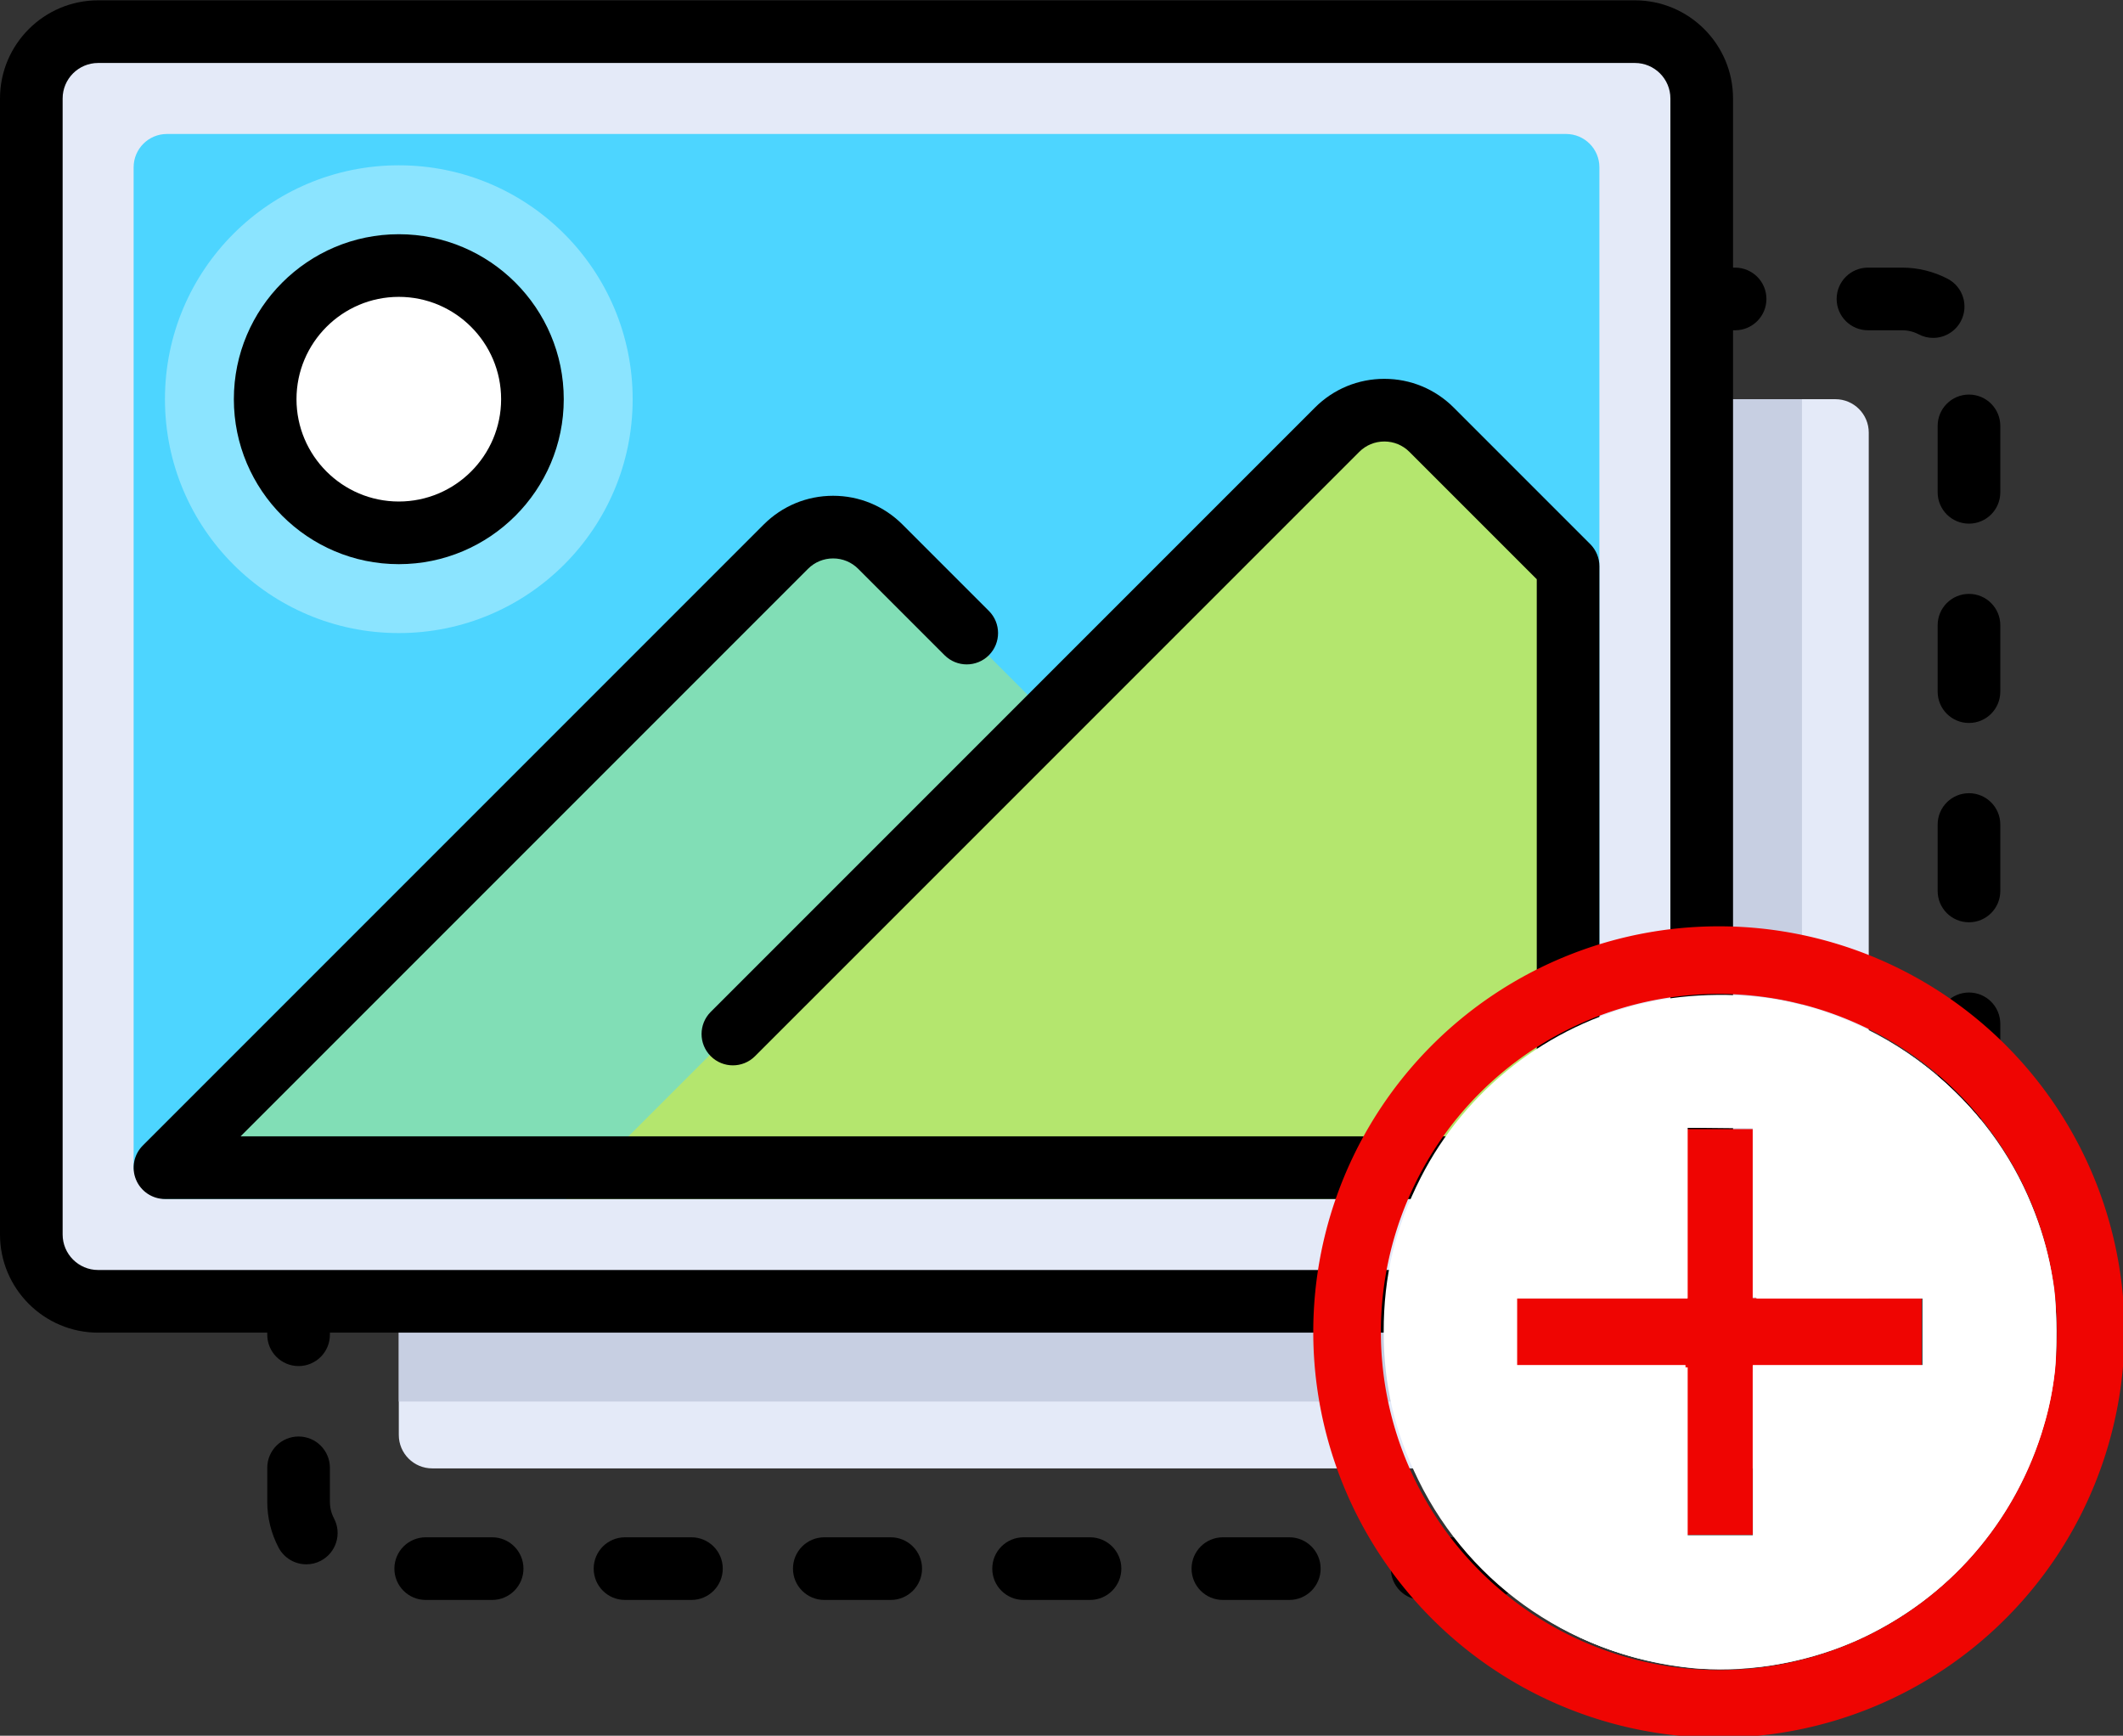 <?xml version="1.0" encoding="UTF-8" standalone="no"?>
<!-- Created with Inkscape (http://www.inkscape.org/) -->

<svg
   width="144.003mm"
   height="117.716mm"
   viewBox="0 0 144.003 117.716"
   version="1.1"
   id="svg5"
   inkscape:version="1.1.1 (3bf5ae0d25, 2021-09-20)"
   sodipodi:docname="add-pictures.svg"
   xmlns:inkscape="http://www.inkscape.org/namespaces/inkscape"
   xmlns:sodipodi="http://sodipodi.sourceforge.net/DTD/sodipodi-0.dtd"
   xmlns="http://www.w3.org/2000/svg"
   xmlns:svg="http://www.w3.org/2000/svg">
  <rect x="0" y="0" width="144.003" height="117.716" fill="#333333" stroke="none"/>
  <sodipodi:namedview
     id="namedview7"
     pagecolor="#505050"
     bordercolor="#ffffff"
     borderopacity="1"
     inkscape:pageshadow="0"
     inkscape:pageopacity="0"
     inkscape:pagecheckerboard="1"
     inkscape:document-units="mm"
     showgrid="false"
     inkscape:zoom="0.7500982"
     inkscape:cx="428.61054"
     inkscape:cy="31.99581"
     inkscape:window-width="1920"
     inkscape:window-height="1046"
     inkscape:window-x="-11"
     inkscape:window-y="-11"
     inkscape:window-maximized="1"
     inkscape:current-layer="layer1" />
  <defs
     id="defs2" />
  <g
     inkscape:label="Calque 1"
     inkscape:groupmode="layer"
     id="layer1"
     transform="translate(-37.733,-137.727)">
    <g
       id="g955"
       transform="matrix(0.265,0,0,0.265,37.733,124.153)">
      <path
         style="fill:#e4eaf8"
         d="m 110.63,427.023 h 359.148 c 4.722,0 8.551,-3.829 8.551,-8.551 V 161.937 c 0,-4.722 -3.829,-8.551 -8.551,-8.551 H 110.63 c -4.722,0 -8.551,3.829 -8.551,8.551 v 256.534 c 0,4.723 3.829,8.552 8.551,8.552 z"
         id="path824" />
      <path
         style="fill:#c7cfe2"
         d="m 110.63,153.386 c -4.722,0 -8.551,3.829 -8.551,8.551 V 409.92 h 324.944 c 18.891,0 34.205,-15.314 34.205,-34.205 V 153.385 H 110.63 Z"
         id="path826" />
      <path
         style="fill:#e4eaf8"
         d="M 418.472,384.267 H 25.119 c -9.446,0 -17.102,-7.656 -17.102,-17.102 V 76.426 c 0,-9.446 7.656,-17.102 17.102,-17.102 h 393.353 c 9.446,0 17.102,7.656 17.102,17.102 v 290.739 c 0,9.446 -7.656,17.102 -17.102,17.102 z"
         id="path828" />
      <path
         style="fill:#4dd5ff"
         d="M 400.864,358.079 H 42.727 c -4.706,0 -8.522,-3.816 -8.522,-8.522 V 94.034 c 0,-4.706 3.816,-8.522 8.522,-8.522 h 358.137 c 4.706,0 8.522,3.816 8.522,8.522 v 255.523 c 0,4.706 -3.816,8.522 -8.522,8.522 z"
         id="path830" />
      <circle
         style="fill:#8be4ff"
         cx="102.079"
         cy="153.386"
         r="59.858"
         id="circle832" />
      <circle
         style="fill:#ffffff"
         cx="102.079"
         cy="153.386"
         r="34.205"
         id="circle834" />
      <path
         style="fill:#81deb6"
         d="m 225.106,191.115 c -6.656,-6.656 -17.446,-6.656 -24.102,0 l -164.4,164.401 c 1.542,1.542 3.673,2.496 6.025,2.496 H 281.226 V 247.235 Z"
         id="path836" />
      <path
         style="fill:#b4e66e"
         d="M 409.221,349.551 V 204.565 L 365.846,161.19 c -6.661,-6.661 -17.461,-6.661 -24.123,0 L 144.835,358.079 h 255.857 c 4.71,0 8.529,-3.818 8.529,-8.528 z"
         id="path838" />
      <path
         d="m 444.122,119.716 h -0.531 v -43.29 c 0,-13.851 -11.268,-25.119 -25.119,-25.119 H 25.119 C 11.268,51.307 0,62.575 0,76.426 v 290.739 c 0,13.851 11.268,25.119 25.119,25.119 h 43.29 v 0.534 c 0,4.427 3.589,8.017 8.017,8.017 4.428,0 8.017,-3.589 8.017,-8.017 v -0.534 h 334.029 c 13.851,0 25.119,-11.268 25.119,-25.119 V 135.749 h 0.531 c 4.427,0 8.017,-3.589 8.017,-8.017 0,-4.427 -3.59,-8.016 -8.017,-8.016 z m -25.65,256.535 H 25.119 c -5.01,0 -9.086,-4.076 -9.086,-9.086 V 76.426 c 0,-5.01 4.076,-9.086 9.086,-9.086 h 393.353 c 5.01,0 9.086,4.076 9.086,9.086 v 290.739 c -10e-4,5.01 -4.076,9.086 -9.086,9.086 z"
         id="path840" />
      <path
         d="m 381.025,444.66 h -17.004 c -4.427,0 -8.017,3.589 -8.017,8.017 0,4.427 3.589,8.017 8.017,8.017 h 17.004 c 4.427,0 8.017,-3.589 8.017,-8.017 0,-4.428 -3.589,-8.017 -8.017,-8.017 z"
         id="path842" />
      <path
         d="m 432.036,444.66 h -17.004 c -4.427,0 -8.017,3.589 -8.017,8.017 0,4.427 3.589,8.017 8.017,8.017 h 17.004 c 4.427,0 8.017,-3.589 8.017,-8.017 0,-4.428 -3.59,-8.017 -8.017,-8.017 z"
         id="path844" />
      <path
         d="m 84.443,435.574 v -8.695 c 0,-4.427 -3.589,-8.017 -8.017,-8.017 -4.428,0 -8.017,3.589 -8.017,8.017 v 8.698 c 0,4.081 1.005,8.138 2.903,11.729 1.438,2.719 4.218,4.271 7.094,4.271 1.263,0 2.545,-0.299 3.74,-0.931 3.914,-2.069 5.41,-6.92 3.34,-10.834 -0.692,-1.312 -1.043,-2.737 -1.043,-4.238 z"
         id="path846" />
      <path
         d="M 330.014,444.66 H 313.01 c -4.427,0 -8.017,3.589 -8.017,8.017 0,4.427 3.589,8.017 8.017,8.017 h 17.004 c 4.427,0 8.017,-3.589 8.017,-8.017 0,-4.428 -3.589,-8.017 -8.017,-8.017 z"
         id="path848" />
      <path
         d="m 503.983,152.202 c -4.427,0 -8.017,3.589 -8.017,8.017 v 17.004 c 0,4.427 3.589,8.017 8.017,8.017 4.427,0 8.017,-3.589 8.017,-8.017 v -17.004 c 0,-4.428 -3.589,-8.017 -8.017,-8.017 z"
         id="path850" />
      <path
         d="m 176.982,444.66 h -17.004 c -4.427,0 -8.017,3.589 -8.017,8.017 0,4.427 3.589,8.017 8.017,8.017 h 17.004 c 4.427,0 8.017,-3.589 8.017,-8.017 0,-4.428 -3.59,-8.017 -8.017,-8.017 z"
         id="path852" />
      <path
         d="m 227.993,444.66 h -17.004 c -4.427,0 -8.017,3.589 -8.017,8.017 0,4.427 3.589,8.017 8.017,8.017 h 17.004 c 4.427,0 8.017,-3.589 8.017,-8.017 0,-4.428 -3.59,-8.017 -8.017,-8.017 z"
         id="path854" />
      <path
         d="M 279.004,444.66 H 262 c -4.427,0 -8.017,3.589 -8.017,8.017 0,4.427 3.589,8.017 8.017,8.017 h 17.004 c 4.427,0 8.017,-3.589 8.017,-8.017 -0.001,-4.428 -3.59,-8.017 -8.017,-8.017 z"
         id="path856" />
      <path
         d="m 503.983,305.234 c -4.427,0 -8.017,3.589 -8.017,8.017 v 17.004 c 0,4.427 3.589,8.017 8.017,8.017 4.427,0 8.017,-3.589 8.017,-8.017 v -17.004 c 0,-4.427 -3.589,-8.017 -8.017,-8.017 z"
         id="path858" />
      <path
         d="m 503.983,407.256 c -4.427,0 -8.017,3.589 -8.017,8.017 v 17.004 c 0,4.427 3.589,8.017 8.017,8.017 4.427,0 8.017,-3.589 8.017,-8.017 v -17.004 c 0,-4.428 -3.589,-8.017 -8.017,-8.017 z"
         id="path860" />
      <path
         d="m 503.983,356.245 c -4.427,0 -8.017,3.589 -8.017,8.017 v 17.004 c 0,4.427 3.589,8.017 8.017,8.017 4.427,0 8.017,-3.589 8.017,-8.017 v -17.004 c 0,-4.428 -3.589,-8.017 -8.017,-8.017 z"
         id="path862" />
      <path
         d="m 125.971,444.66 h -17.004 c -4.427,0 -8.017,3.589 -8.017,8.017 0,4.427 3.589,8.017 8.017,8.017 h 17.004 c 4.427,0 8.017,-3.589 8.017,-8.017 0,-4.428 -3.589,-8.017 -8.017,-8.017 z"
         id="path864" />
      <path
         d="m 501.914,133.404 c 2.057,-3.921 0.545,-8.767 -3.376,-10.824 -3.573,-1.874 -7.604,-2.865 -11.657,-2.865 h -8.752 c -4.427,0 -8.017,3.589 -8.017,8.017 0,4.427 3.589,8.017 8.017,8.017 h 8.752 c 1.49,0 2.906,0.346 4.209,1.03 1.189,0.623 2.462,0.919 3.718,0.919 2.885,0 5.673,-1.562 7.106,-4.294 z"
         id="path866" />
      <path
         d="m 483.047,444.66 h -17.004 c -4.427,0 -8.017,3.589 -8.017,8.017 0,4.427 3.589,8.017 8.017,8.017 h 17.004 c 4.427,0 8.017,-3.589 8.017,-8.017 0,-4.428 -3.59,-8.017 -8.017,-8.017 z"
         id="path868" />
      <path
         d="m 503.983,203.213 c -4.427,0 -8.017,3.589 -8.017,8.017 v 17.003 c 0,4.427 3.589,8.017 8.017,8.017 4.427,0 8.017,-3.589 8.017,-8.017 V 211.23 c 0,-4.428 -3.589,-8.017 -8.017,-8.017 z"
         id="path870" />
      <path
         d="m 503.983,254.223 c -4.427,0 -8.017,3.589 -8.017,8.017 v 17.004 c 0,4.427 3.589,8.017 8.017,8.017 4.427,0 8.017,-3.589 8.017,-8.017 V 262.24 c 0,-4.427 -3.589,-8.017 -8.017,-8.017 z"
         id="path872" />
      <path
         d="m 372.1,155.535 c -4.744,-4.744 -11.051,-7.357 -17.762,-7.357 -6.711,0 -13.018,2.613 -17.762,7.357 L 181.922,310.19 c -3.131,3.131 -3.131,8.206 0,11.337 3.131,3.131 8.207,3.131 11.337,0 L 347.914,166.873 c 1.716,-1.716 3.998,-2.662 6.424,-2.662 2.426,0 4.708,0.945 6.424,2.662 l 32.591,32.591 V 342.047 H 61.575 L 206.82,196.801 c 1.716,-1.716 3.998,-2.662 6.424,-2.662 2.426,0 4.708,0.945 6.424,2.662 l 22.112,22.111 c 3.131,3.131 8.207,3.131 11.337,0 3.131,-3.131 3.131,-8.207 0,-11.337 l -22.112,-22.111 c -4.744,-4.744 -11.051,-7.357 -17.762,-7.357 -6.711,0 -13.018,2.613 -17.762,7.357 L 36.553,344.394 c -2.293,2.293 -2.979,5.741 -1.738,8.736 1.241,2.995 4.164,4.949 7.406,4.949 H 401.37 c 4.427,0 8.017,-3.589 8.017,-8.017 v -153.92 c 0,-2.126 -0.844,-4.165 -2.348,-5.668 z"
         id="path874" />
      <path
         d="m 102.079,195.608 c 23.281,0 42.221,-18.941 42.221,-42.221 0,-23.28 -18.941,-42.221 -42.221,-42.221 -23.28,0 -42.221,18.941 -42.221,42.221 0,23.28 18.941,42.221 42.221,42.221 z m 0,-68.41 c 14.44,0 26.188,11.748 26.188,26.188 0,14.44 -11.748,26.188 -26.188,26.188 -14.44,0 -26.188,-11.748 -26.188,-26.188 0,-14.439 11.749,-26.188 26.188,-26.188 z"
         id="path876" />
      <g
         id="g878">
</g>
      <g
         id="g880">
</g>
      <g
         id="g882">
</g>
      <g
         id="g884">
</g>
      <g
         id="g886">
</g>
      <g
         id="g888">
</g>
      <g
         id="g890">
</g>
      <g
         id="g892">
</g>
      <g
         id="g894">
</g>
      <g
         id="g896">
</g>
      <g
         id="g898">
</g>
      <g
         id="g900">
</g>
      <g
         id="g902">
</g>
      <g
         id="g904">
</g>
      <g
         id="g906">
</g>
    </g>
    <g
       id="layer1-7"
       transform="matrix(8.652,0,0,8.652,-330.957,-959.147)">
      <g
         id="_51.Add"
         data-name="51.Add"
         transform="matrix(0.265,0,0,0.265,52.909,134.038)"
         style="fill:#ef0502;fill-opacity:1;stroke:none;stroke-opacity:1">
        <path
           d="M 12,24 A 12,12 0 1 1 24,12 12.013,12.013 0 0 1 12,24 Z M 12,2 A 10,10 0 1 0 22,12 10.011,10.011 0 0 0 12,2 Z"
           id="path826-8"
           style="fill:#ef0502;fill-opacity:1;stroke:none;stroke-opacity:1" />
        <rect
           x="11"
           y="6"
           width="2"
           height="12"
           id="rect828"
           style="fill:#ef0502;fill-opacity:1;stroke:none;stroke-opacity:1" />
        <rect
           x="6"
           y="11"
           width="12"
           height="2"
           id="rect830"
           style="fill:#ef0502;fill-opacity:1;stroke:none;stroke-opacity:1" />
      </g>
      <path
         style="fill:#ffffff;fill-opacity:1;stroke:none;stroke-width:0.133;stroke-opacity:1"
         d="m 55.919,139.847 c -0.936,-0.062 -1.772,-0.623 -2.186,-1.468 -0.185,-0.378 -0.272,-0.746 -0.272,-1.161 -5.27e-4,-0.439 0.09,-0.816 0.291,-1.211 0.349,-0.686 0.999,-1.194 1.752,-1.367 0.354,-0.082 0.793,-0.086 1.132,-0.011 0.988,0.219 1.759,0.963 2.006,1.936 0.056,0.222 0.079,0.408 0.079,0.647 0,0.422 -0.085,0.786 -0.271,1.166 -0.469,0.956 -1.471,1.537 -2.53,1.468 z m 0.436,-1.703 v -0.667 h 0.665 0.665 v -0.265 -0.265 h -0.665 -0.665 v -0.667 -0.667 h -0.264 -0.264 v 0.667 0.667 h -0.665 -0.665 v 0.265 0.265 h 0.665 0.665 v 0.667 0.667 h 0.264 0.264 z"
         id="path2162" />
    </g>
    <path
       style="fill:#ffffff;stroke-width:4.025"
       d="m 433.405,426.939 c -16.393,-1.595 -31.126,-7.283 -44.218,-17.071 -4.647,-3.474 -12.63,-11.277 -15.985,-15.625 -3.597,-4.661 -6.794,-9.795 -9.419,-15.126 -4.103,-8.333 -6.164,-14.495 -7.745,-23.164 -0.818,-4.485 -0.883,-5.528 -0.898,-14.498 -0.013,-7.749 0.103,-10.425 0.586,-13.498 0.748,-4.76 2.153,-10.418 3.725,-14.998 1.657,-4.83 6.608,-14.721 9.675,-19.331 14.042,-21.103 36.586,-35.088 61.32,-38.038 4.664,-0.556 17.03,-0.553 21.164,0.005 18.53,2.504 35.893,11.066 49.261,24.291 13.578,13.434 22.257,30.808 24.93,49.904 0.68,4.861 0.772,16.442 0.169,21.331 -3.119,25.292 -17.078,47.89 -38.167,61.789 -10.833,7.14 -22.142,11.472 -34.975,13.399 -5.045,0.757 -14.843,1.075 -19.422,0.63 z m 16.14,-55.071 -0.103,-21.747 21.747,-0.086 21.747,-0.086 v -8.83 -8.83 h -21.661 -21.661 l -0.086,-21.747 -0.086,-21.747 -8.749,-0.089 -8.749,-0.089 v 21.836 21.836 h -21.83 -21.83 v 8.832 8.832 h 21.83 21.83 v 21.83 21.83 h 8.852 8.852 z"
       id="path1063"
       transform="matrix(0.265,0,0,0.265,37.733,137.727)" />
    <path
       style="fill:#ffffff;stroke-width:4.025"
       d="m 435.11,427.056 c -21.995,-1.81 -40.933,-10.622 -55.844,-25.983 -6.628,-6.828 -11.386,-13.608 -15.641,-22.289 -3.011,-6.143 -4.534,-10.094 -5.972,-15.498 -1.918,-7.208 -2.43,-11.1 -2.609,-19.831 -0.245,-11.962 0.741,-19.211 3.942,-28.996 2.008,-6.136 6.537,-15.448 10.134,-20.836 13.966,-20.917 35.852,-34.672 60.308,-37.903 5.044,-0.666 17.696,-0.74 22.18,-0.129 29.595,4.034 55.631,23.543 67.456,50.543 5.067,11.569 7.287,22.1 7.305,34.655 0.015,10.105 -1.053,17.425 -3.789,25.978 -7.435,23.239 -23.776,41.953 -45.676,52.308 -12.768,6.037 -28.624,9.065 -41.794,7.981 z m 14.302,-55.271 -0.24,-21.83 h 21.882 21.882 V 341.122 332.29 H 471.272 449.608 l -3.4e-4,-6.083 c -2.1e-4,-3.345 -0.1,-13.169 -0.221,-21.83 l -0.221,-15.748 h -8.611 -8.611 v 21.83 21.83 h -21.83 -21.83 v 8.832 8.832 h 21.83 21.83 v 21.83 21.83 h 8.855 8.855 z"
       id="path1102"
       transform="matrix(0.265,0,0,0.265,37.733,137.727)" />
    <path
       style="fill:#ffffff;stroke-width:4.025"
       d=""
       id="path1141"
       transform="matrix(0.265,0,0,0.265,37.733,137.727)" />
  </g>
</svg>
